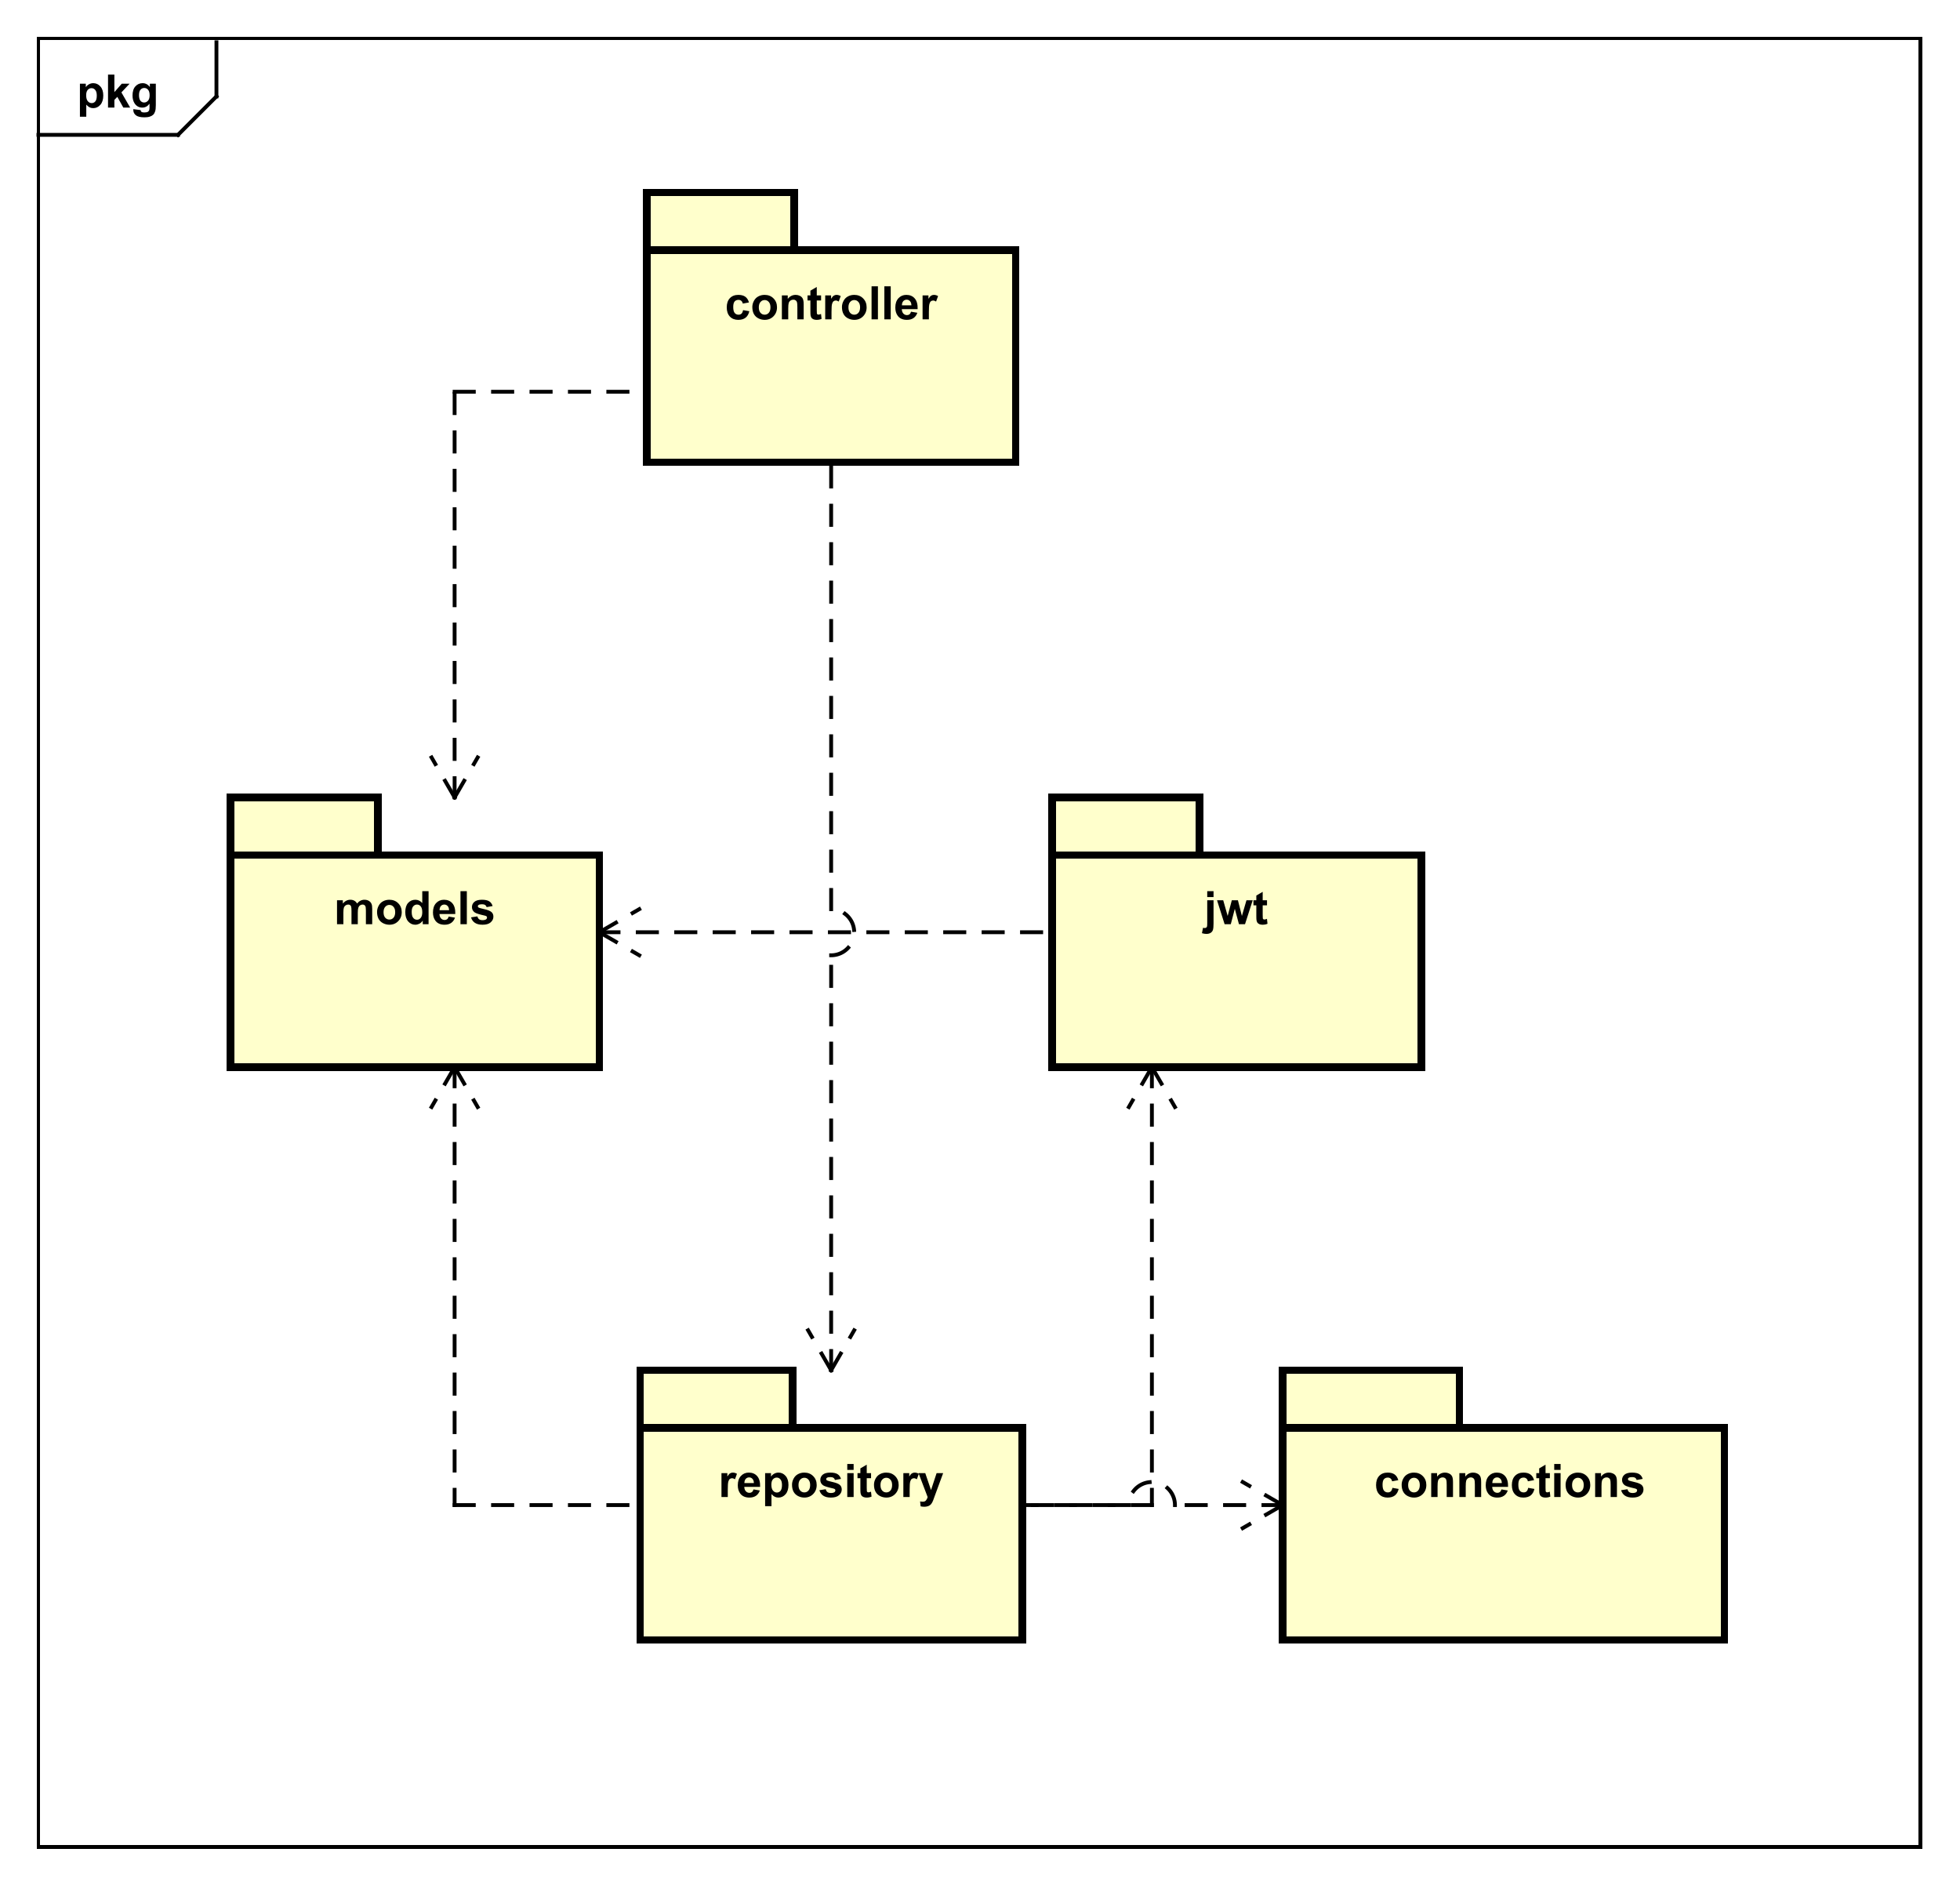 <?xml version="1.0" encoding="UTF-8"?>
<!DOCTYPE svg PUBLIC '-//W3C//DTD SVG 1.0//EN'
          'http://www.w3.org/TR/2001/REC-SVG-20010904/DTD/svg10.dtd'>
<svg xmlns:xlink="http://www.w3.org/1999/xlink" style="fill-opacity:1; color-rendering:auto; color-interpolation:auto; text-rendering:auto; stroke:black; stroke-linecap:square; stroke-miterlimit:10; shape-rendering:auto; stroke-opacity:1; fill:black; stroke-dasharray:none; font-weight:normal; stroke-width:1; font-family:'Dialog'; font-style:normal; stroke-linejoin:miter; font-size:12px; stroke-dashoffset:0; image-rendering:auto;" width="680" height="654" xmlns="http://www.w3.org/2000/svg"
><rect width="100%" height="100%" fill="#808080" stroke="none"/><!--Generated by the Batik Graphics2D SVG Generator--><defs id="genericDefs"
  /><g
  ><defs id="defs1"
    ><clipPath clipPathUnits="userSpaceOnUse" id="clipPath1"
      ><path d="M0 0 L680 0 L680 654 L0 654 L0 0 Z"
      /></clipPath
      ><clipPath clipPathUnits="userSpaceOnUse" id="clipPath2"
      ><path d="M48.667 -10.279 L558.667 -10.279 L558.667 480.221 L48.667 480.221 L48.667 -10.279 Z"
      /></clipPath
      ><clipPath clipPathUnits="userSpaceOnUse" id="clipPath3"
      ><path d="M-20 -28 L490 -28 L490 462.5 L-20 462.5 L-20 -28 Z"
      /></clipPath
      ><clipPath clipPathUnits="userSpaceOnUse" id="clipPath4"
      ><path d="M-188.662 -83.094 L321.338 -83.094 L321.338 407.406 L-188.662 407.406 L-188.662 -83.094 Z"
      /></clipPath
      ><clipPath clipPathUnits="userSpaceOnUse" id="clipPath5"
      ><path d="M-313.389 -240.501 L196.611 -240.501 L196.611 249.999 L-313.389 249.999 L-313.389 -240.501 Z"
      /></clipPath
      ><clipPath clipPathUnits="userSpaceOnUse" id="clipPath6"
      ><path d="M-86.994 -240.501 L423.006 -240.501 L423.006 249.999 L-86.994 249.999 L-86.994 -240.501 Z"
      /></clipPath
      ><clipPath clipPathUnits="userSpaceOnUse" id="clipPath7"
      ><path d="M-186.993 -389.575 L323.007 -389.575 L323.007 100.925 L-186.993 100.925 L-186.993 -389.575 Z"
      /></clipPath
      ><clipPath clipPathUnits="userSpaceOnUse" id="clipPath8"
      ><path d="M-354.329 -389.575 L155.672 -389.575 L155.672 100.925 L-354.329 100.925 L-354.329 -389.575 Z"
      /></clipPath
    ></defs
    ><g style="fill:white; stroke:white;"
    ><rect x="0" y="0" width="680" style="clip-path:url(#clipPath1); stroke:none;" height="654"
    /></g
    ><g style="text-rendering:geometricPrecision; shape-rendering:crispEdges;" transform="scale(1.333,1.333) translate(-48.667,10.279)"
    ><rect x="58.667" y="-0.279" width="489.815" style="fill:none; clip-path:url(#clipPath2);" height="470.649"
      /><line x1="105.001" x2="105.001" y1="0.721" style="clip-path:url(#clipPath2); fill:none; text-rendering:optimizeLegibility; shape-rendering:auto;" y2="14.815"
      /><line x1="105.001" x2="95.001" y1="14.815" style="clip-path:url(#clipPath2); fill:none; text-rendering:optimizeLegibility; shape-rendering:auto;" y2="24.815"
      /><line x1="95.001" x2="58.667" y1="24.815" style="clip-path:url(#clipPath2); fill:none; text-rendering:optimizeLegibility; shape-rendering:auto;" y2="24.815"
    /></g
    ><g style="text-rendering:optimizeLegibility; font-weight:bold; font-family:sans-serif;" transform="matrix(1.333,0,0,1.333,-64.889,13.705) translate(68.667,17.721)"
    ><path d="M0.812 -6.219 L2.344 -6.219 L2.344 -5.312 Q2.656 -5.781 3.156 -6.062 Q3.672 -6.359 4.297 -6.359 Q5.375 -6.359 6.125 -5.516 Q6.891 -4.672 6.891 -3.141 Q6.891 -1.594 6.125 -0.719 Q5.359 0.141 4.281 0.141 Q3.766 0.141 3.344 -0.062 Q2.922 -0.266 2.469 -0.766 L2.469 2.375 L0.812 2.375 L0.812 -6.219 ZM2.438 -3.219 Q2.438 -2.172 2.859 -1.672 Q3.281 -1.172 3.875 -1.172 Q4.453 -1.172 4.828 -1.625 Q5.203 -2.094 5.203 -3.141 Q5.203 -4.109 4.812 -4.578 Q4.422 -5.062 3.844 -5.062 Q3.234 -5.062 2.828 -4.594 Q2.438 -4.125 2.438 -3.219 ZM8.127 0 L8.127 -8.594 L9.783 -8.594 L9.783 -4.031 L11.705 -6.219 L13.736 -6.219 L11.611 -3.953 L13.893 0 L12.111 0 L10.549 -2.797 L9.783 -2 L9.783 0 L8.127 0 ZM14.707 0.406 L16.598 0.641 Q16.645 0.969 16.816 1.094 Q17.051 1.266 17.551 1.266 Q18.191 1.266 18.52 1.078 Q18.738 0.938 18.848 0.656 Q18.926 0.453 18.926 -0.094 L18.926 -1.016 Q18.176 0 17.051 0 Q15.801 0 15.066 -1.062 Q14.504 -1.906 14.504 -3.141 Q14.504 -4.719 15.254 -5.531 Q16.004 -6.359 17.129 -6.359 Q18.27 -6.359 19.02 -5.344 L19.02 -6.219 L20.566 -6.219 L20.566 -0.641 Q20.566 0.469 20.379 1 Q20.207 1.547 19.879 1.859 Q19.551 2.172 19.004 2.344 Q18.457 2.531 17.613 2.531 Q16.035 2.531 15.363 1.984 Q14.707 1.438 14.707 0.609 Q14.707 0.531 14.707 0.406 ZM16.191 -3.234 Q16.191 -2.25 16.566 -1.781 Q16.957 -1.328 17.52 -1.328 Q18.113 -1.328 18.535 -1.797 Q18.957 -2.281 18.957 -3.203 Q18.957 -4.172 18.551 -4.641 Q18.16 -5.109 17.551 -5.109 Q16.957 -5.109 16.566 -4.641 Q16.191 -4.188 16.191 -3.234 Z" style="stroke:none; clip-path:url(#clipPath3);"
    /></g
    ><g transform="matrix(1.333,0,0,1.333,-64.889,13.705)" style="fill:rgb(255,255,204); text-rendering:geometricPrecision; font-family:sans-serif; shape-rendering:crispEdges; stroke:rgb(255,255,204); font-weight:bold; stroke-width:2;"
    ><rect x="216.966" y="39.815" width="38.427" style="clip-path:url(#clipPath2); stroke:none;" height="15"
      /><rect x="216.966" y="39.815" width="38.427" style="clip-path:url(#clipPath2); fill:none; stroke:black;" height="15"
      /><rect x="216.966" y="54.815" width="96.068" style="clip-path:url(#clipPath2); stroke:none;" height="55.188"
      /><rect x="216.966" y="54.815" width="96.068" style="clip-path:url(#clipPath2); fill:none; stroke:black;" height="55.188"
    /></g
    ><g style="text-rendering:optimizeLegibility; stroke-width:2; font-weight:bold; font-family:sans-serif;" transform="matrix(1.333,0,0,1.333,-64.889,13.705) translate(237.329,72.815)"
    ><path d="M6.281 -4.391 L4.672 -4.094 Q4.578 -4.578 4.281 -4.812 Q4 -5.062 3.547 -5.062 Q2.922 -5.062 2.547 -4.641 Q2.188 -4.219 2.188 -3.219 Q2.188 -2.109 2.562 -1.656 Q2.938 -1.203 3.562 -1.203 Q4.031 -1.203 4.328 -1.469 Q4.625 -1.734 4.75 -2.391 L6.375 -2.109 Q6.125 -1 5.406 -0.422 Q4.688 0.141 3.484 0.141 Q2.125 0.141 1.312 -0.719 Q0.5 -1.578 0.5 -3.109 Q0.5 -4.641 1.312 -5.5 Q2.125 -6.359 3.516 -6.359 Q4.656 -6.359 5.328 -5.875 Q6 -5.391 6.281 -4.391 ZM7.158 -3.203 Q7.158 -4.016 7.564 -4.781 Q7.971 -5.562 8.705 -5.953 Q9.44 -6.359 10.361 -6.359 Q11.768 -6.359 12.674 -5.438 Q13.58 -4.531 13.58 -3.125 Q13.58 -1.719 12.658 -0.781 Q11.752 0.141 10.377 0.141 Q9.518 0.141 8.736 -0.25 Q7.971 -0.641 7.564 -1.375 Q7.158 -2.125 7.158 -3.203 ZM8.846 -3.109 Q8.846 -2.188 9.283 -1.688 Q9.721 -1.203 10.361 -1.203 Q11.018 -1.203 11.44 -1.688 Q11.877 -2.188 11.877 -3.125 Q11.877 -4.031 11.44 -4.516 Q11.018 -5.016 10.361 -5.016 Q9.721 -5.016 9.283 -4.516 Q8.846 -4.031 8.846 -3.109 ZM20.52 0 L18.879 0 L18.879 -3.172 Q18.879 -4.188 18.77 -4.484 Q18.676 -4.781 18.426 -4.938 Q18.191 -5.109 17.863 -5.109 Q17.426 -5.109 17.082 -4.875 Q16.754 -4.641 16.629 -4.25 Q16.504 -3.859 16.504 -2.812 L16.504 0 L14.848 0 L14.848 -6.219 L16.379 -6.219 L16.379 -5.312 Q17.191 -6.359 18.441 -6.359 Q18.973 -6.359 19.426 -6.156 Q19.879 -5.969 20.113 -5.656 Q20.348 -5.359 20.426 -4.969 Q20.52 -4.594 20.52 -3.875 L20.52 0 ZM25.053 -6.219 L25.053 -4.906 L23.928 -4.906 L23.928 -2.406 Q23.928 -1.641 23.959 -1.516 Q23.99 -1.391 24.1 -1.297 Q24.225 -1.219 24.381 -1.219 Q24.615 -1.219 25.037 -1.391 L25.178 -0.109 Q24.615 0.141 23.881 0.141 Q23.443 0.141 23.084 0 Q22.725 -0.156 22.553 -0.391 Q22.396 -0.641 22.318 -1.031 Q22.271 -1.328 22.271 -2.203 L22.271 -4.906 L21.521 -4.906 L21.521 -6.219 L22.271 -6.219 L22.271 -7.453 L23.928 -8.422 L23.928 -6.219 L25.053 -6.219 ZM27.768 0 L26.127 0 L26.127 -6.219 L27.658 -6.219 L27.658 -5.344 Q28.049 -5.969 28.361 -6.156 Q28.674 -6.359 29.064 -6.359 Q29.627 -6.359 30.158 -6.047 L29.643 -4.625 Q29.221 -4.891 28.877 -4.891 Q28.518 -4.891 28.283 -4.688 Q28.049 -4.5 27.908 -4 Q27.768 -3.516 27.768 -1.922 L27.768 0 ZM30.484 -3.203 Q30.484 -4.016 30.891 -4.781 Q31.297 -5.562 32.031 -5.953 Q32.766 -6.359 33.688 -6.359 Q35.094 -6.359 36 -5.438 Q36.906 -4.531 36.906 -3.125 Q36.906 -1.719 35.984 -0.781 Q35.078 0.141 33.703 0.141 Q32.844 0.141 32.062 -0.25 Q31.297 -0.641 30.891 -1.375 Q30.484 -2.125 30.484 -3.203 ZM32.172 -3.109 Q32.172 -2.188 32.609 -1.688 Q33.047 -1.203 33.688 -1.203 Q34.344 -1.203 34.766 -1.688 Q35.203 -2.188 35.203 -3.125 Q35.203 -4.031 34.766 -4.516 Q34.344 -5.016 33.688 -5.016 Q33.047 -5.016 32.609 -4.516 Q32.172 -4.031 32.172 -3.109 ZM38.19 0 L38.19 -8.594 L39.846 -8.594 L39.846 0 L38.19 0 ZM41.523 0 L41.523 -8.594 L43.18 -8.594 L43.18 0 L41.523 0 ZM48.467 -1.984 L50.107 -1.703 Q49.795 -0.797 49.107 -0.328 Q48.42 0.141 47.404 0.141 Q45.779 0.141 44.998 -0.922 Q44.373 -1.766 44.373 -3.062 Q44.373 -4.609 45.185 -5.484 Q45.998 -6.359 47.232 -6.359 Q48.623 -6.359 49.42 -5.438 Q50.232 -4.531 50.185 -2.641 L46.06 -2.641 Q46.092 -1.906 46.467 -1.5 Q46.842 -1.094 47.42 -1.094 Q47.795 -1.094 48.06 -1.297 Q48.326 -1.516 48.467 -1.984 ZM48.56 -3.641 Q48.545 -4.359 48.185 -4.734 Q47.842 -5.109 47.326 -5.109 Q46.795 -5.109 46.435 -4.719 Q46.092 -4.312 46.092 -3.641 L48.56 -3.641 ZM53.109 0 L51.469 0 L51.469 -6.219 L53 -6.219 L53 -5.344 Q53.391 -5.969 53.703 -6.156 Q54.016 -6.359 54.406 -6.359 Q54.969 -6.359 55.5 -6.047 L54.984 -4.625 Q54.562 -4.891 54.219 -4.891 Q53.859 -4.891 53.625 -4.688 Q53.391 -4.5 53.25 -4 Q53.109 -3.516 53.109 -1.922 L53.109 0 Z" style="stroke:none; clip-path:url(#clipPath4);"
    /></g
    ><g transform="matrix(1.333,0,0,1.333,-64.889,13.705)" style="fill:rgb(255,255,204); text-rendering:geometricPrecision; font-family:sans-serif; shape-rendering:crispEdges; stroke:rgb(255,255,204); font-weight:bold; stroke-width:2;"
    ><rect x="322.556" y="197.222" width="38.4" style="clip-path:url(#clipPath2); stroke:none;" height="15"
      /><rect x="322.556" y="197.222" width="38.4" style="clip-path:url(#clipPath2); fill:none; stroke:black;" height="15"
      /><rect x="322.556" y="212.222" width="96" style="clip-path:url(#clipPath2); stroke:none;" height="55.188"
      /><rect x="322.556" y="212.222" width="96" style="clip-path:url(#clipPath2); fill:none; stroke:black;" height="55.188"
    /></g
    ><g style="text-rendering:optimizeLegibility; stroke-width:2; font-weight:bold; font-family:sans-serif;" transform="matrix(1.333,0,0,1.333,-64.889,13.705) translate(362.056,230.222)"
    ><path d="M0.828 -7.062 L0.828 -8.594 L2.469 -8.594 L2.469 -7.062 L0.828 -7.062 ZM2.469 -6.219 L2.469 -0.188 Q2.469 1 2.312 1.484 Q2.156 1.969 1.719 2.25 Q1.281 2.531 0.594 2.531 Q0.344 2.531 0.062 2.484 Q-0.219 2.438 -0.547 2.344 L-0.266 0.938 Q-0.141 0.969 -0.031 0.984 Q0.062 1 0.141 1 Q0.406 1 0.562 0.891 Q0.719 0.781 0.766 0.625 Q0.828 0.469 0.828 -0.281 L0.828 -6.219 L2.469 -6.219 ZM5.35 0 L3.381 -6.219 L4.99 -6.219 L6.146 -2.141 L7.225 -6.219 L8.818 -6.219 L9.85 -2.141 L11.037 -6.219 L12.662 -6.219 L10.662 0 L9.084 0 L8.006 -4 L6.959 0 L5.35 0 ZM16.387 -6.219 L16.387 -4.906 L15.262 -4.906 L15.262 -2.406 Q15.262 -1.641 15.293 -1.516 Q15.324 -1.391 15.434 -1.297 Q15.559 -1.219 15.715 -1.219 Q15.949 -1.219 16.371 -1.391 L16.512 -0.109 Q15.949 0.141 15.215 0.141 Q14.777 0.141 14.418 0 Q14.059 -0.156 13.887 -0.391 Q13.73 -0.641 13.652 -1.031 Q13.605 -1.328 13.605 -2.203 L13.605 -4.906 L12.855 -4.906 L12.855 -6.219 L13.605 -6.219 L13.605 -7.453 L15.262 -8.422 L15.262 -6.219 L16.387 -6.219 Z" style="stroke:none; clip-path:url(#clipPath5);"
    /></g
    ><g transform="matrix(1.333,0,0,1.333,-64.889,13.705)" style="fill:rgb(255,255,204); text-rendering:geometricPrecision; font-family:sans-serif; shape-rendering:crispEdges; stroke:rgb(255,255,204); font-weight:bold; stroke-width:2;"
    ><rect x="108.667" y="197.222" width="38.4" style="clip-path:url(#clipPath2); stroke:none;" height="15"
      /><rect x="108.667" y="197.222" width="38.4" style="clip-path:url(#clipPath2); fill:none; stroke:black;" height="15"
      /><rect x="108.667" y="212.222" width="96" style="clip-path:url(#clipPath2); stroke:none;" height="55.188"
      /><rect x="108.667" y="212.222" width="96" style="clip-path:url(#clipPath2); fill:none; stroke:black;" height="55.188"
    /></g
    ><g style="text-rendering:optimizeLegibility; stroke-width:2; font-weight:bold; font-family:sans-serif;" transform="matrix(1.333,0,0,1.333,-64.889,13.705) translate(135.661,230.222)"
    ><path d="M0.734 -6.219 L2.25 -6.219 L2.25 -5.375 Q3.078 -6.359 4.203 -6.359 Q4.797 -6.359 5.234 -6.109 Q5.672 -5.875 5.953 -5.375 Q6.359 -5.875 6.828 -6.109 Q7.312 -6.359 7.859 -6.359 Q8.531 -6.359 9 -6.078 Q9.484 -5.812 9.719 -5.266 Q9.891 -4.875 9.891 -3.984 L9.891 0 L8.25 0 L8.25 -3.562 Q8.25 -4.484 8.078 -4.75 Q7.844 -5.109 7.375 -5.109 Q7.031 -5.109 6.719 -4.891 Q6.422 -4.688 6.281 -4.281 Q6.141 -3.875 6.141 -2.984 L6.141 0 L4.5 0 L4.5 -3.406 Q4.5 -4.312 4.406 -4.578 Q4.328 -4.844 4.141 -4.969 Q3.953 -5.109 3.641 -5.109 Q3.266 -5.109 2.953 -4.891 Q2.656 -4.688 2.516 -4.297 Q2.391 -3.922 2.391 -3.031 L2.391 0 L0.734 0 L0.734 -6.219 ZM11.154 -3.203 Q11.154 -4.016 11.56 -4.781 Q11.967 -5.562 12.701 -5.953 Q13.435 -6.359 14.357 -6.359 Q15.764 -6.359 16.67 -5.438 Q17.576 -4.531 17.576 -3.125 Q17.576 -1.719 16.654 -0.781 Q15.748 0.141 14.373 0.141 Q13.514 0.141 12.732 -0.25 Q11.967 -0.641 11.56 -1.375 Q11.154 -2.125 11.154 -3.203 ZM12.842 -3.109 Q12.842 -2.188 13.279 -1.688 Q13.717 -1.203 14.357 -1.203 Q15.014 -1.203 15.435 -1.688 Q15.873 -2.188 15.873 -3.125 Q15.873 -4.031 15.435 -4.516 Q15.014 -5.016 14.357 -5.016 Q13.717 -5.016 13.279 -4.516 Q12.842 -4.031 12.842 -3.109 ZM24.562 0 L23.047 0 L23.047 -0.922 Q22.656 -0.375 22.141 -0.109 Q21.625 0.141 21.094 0.141 Q20.016 0.141 19.25 -0.719 Q18.5 -1.594 18.5 -3.141 Q18.5 -4.719 19.234 -5.531 Q19.984 -6.359 21.125 -6.359 Q22.156 -6.359 22.922 -5.5 L22.922 -8.594 L24.562 -8.594 L24.562 0 ZM20.172 -3.25 Q20.172 -2.25 20.453 -1.812 Q20.844 -1.156 21.562 -1.156 Q22.125 -1.156 22.516 -1.641 Q22.922 -2.125 22.922 -3.094 Q22.922 -4.156 22.531 -4.625 Q22.156 -5.109 21.547 -5.109 Q20.969 -5.109 20.562 -4.641 Q20.172 -4.172 20.172 -3.25 ZM29.799 -1.984 L31.439 -1.703 Q31.127 -0.797 30.439 -0.328 Q29.752 0.141 28.736 0.141 Q27.111 0.141 26.33 -0.922 Q25.705 -1.766 25.705 -3.062 Q25.705 -4.609 26.518 -5.484 Q27.33 -6.359 28.564 -6.359 Q29.955 -6.359 30.752 -5.438 Q31.564 -4.531 31.518 -2.641 L27.393 -2.641 Q27.424 -1.906 27.799 -1.5 Q28.174 -1.094 28.752 -1.094 Q29.127 -1.094 29.393 -1.297 Q29.658 -1.516 29.799 -1.984 ZM29.893 -3.641 Q29.877 -4.359 29.518 -4.734 Q29.174 -5.109 28.658 -5.109 Q28.127 -5.109 27.768 -4.719 Q27.424 -4.312 27.424 -3.641 L29.893 -3.641 ZM32.863 0 L32.863 -8.594 L34.52 -8.594 L34.52 0 L32.863 0 ZM35.619 -1.781 L37.275 -2.031 Q37.385 -1.547 37.697 -1.297 Q38.025 -1.047 38.603 -1.047 Q39.244 -1.047 39.557 -1.281 Q39.775 -1.453 39.775 -1.719 Q39.775 -1.906 39.666 -2.031 Q39.541 -2.156 39.119 -2.25 Q37.119 -2.688 36.588 -3.047 Q35.853 -3.562 35.853 -4.453 Q35.853 -5.266 36.478 -5.812 Q37.119 -6.359 38.463 -6.359 Q39.744 -6.359 40.369 -5.938 Q40.994 -5.531 41.228 -4.719 L39.666 -4.438 Q39.572 -4.797 39.291 -4.984 Q39.01 -5.188 38.494 -5.188 Q37.853 -5.188 37.572 -5 Q37.385 -4.875 37.385 -4.672 Q37.385 -4.484 37.541 -4.359 Q37.76 -4.203 39.072 -3.906 Q40.4 -3.609 40.916 -3.172 Q41.432 -2.734 41.432 -1.953 Q41.432 -1.094 40.713 -0.469 Q40.01 0.141 38.603 0.141 Q37.338 0.141 36.588 -0.375 Q35.853 -0.891 35.619 -1.781 Z" style="stroke:none; clip-path:url(#clipPath6);"
    /></g
    ><g transform="matrix(1.333,0,0,1.333,-64.889,13.705)" style="fill:rgb(255,255,204); text-rendering:geometricPrecision; font-family:sans-serif; shape-rendering:crispEdges; stroke:rgb(255,255,204); font-weight:bold; stroke-width:2;"
    ><rect x="215.274" y="346.296" width="39.781" style="clip-path:url(#clipPath2); stroke:none;" height="15"
      /><rect x="215.274" y="346.296" width="39.781" style="clip-path:url(#clipPath2); fill:none; stroke:black;" height="15"
      /><rect x="215.274" y="361.296" width="99.451" style="clip-path:url(#clipPath2); stroke:none;" height="55.188"
      /><rect x="215.274" y="361.296" width="99.451" style="clip-path:url(#clipPath2); fill:none; stroke:black;" height="55.188"
    /></g
    ><g style="text-rendering:optimizeLegibility; stroke-width:2; font-weight:bold; font-family:sans-serif;" transform="matrix(1.333,0,0,1.333,-64.889,13.705) translate(235.659,379.296)"
    ><path d="M2.438 0 L0.797 0 L0.797 -6.219 L2.328 -6.219 L2.328 -5.344 Q2.719 -5.969 3.031 -6.156 Q3.344 -6.359 3.734 -6.359 Q4.297 -6.359 4.828 -6.047 L4.312 -4.625 Q3.891 -4.891 3.547 -4.891 Q3.188 -4.891 2.953 -4.688 Q2.719 -4.5 2.578 -4 Q2.438 -3.516 2.438 -1.922 L2.438 0 ZM9.139 -1.984 L10.779 -1.703 Q10.467 -0.797 9.779 -0.328 Q9.092 0.141 8.076 0.141 Q6.451 0.141 5.67 -0.922 Q5.045 -1.766 5.045 -3.062 Q5.045 -4.609 5.857 -5.484 Q6.67 -6.359 7.904 -6.359 Q9.295 -6.359 10.092 -5.438 Q10.904 -4.531 10.857 -2.641 L6.732 -2.641 Q6.764 -1.906 7.139 -1.5 Q7.514 -1.094 8.092 -1.094 Q8.467 -1.094 8.732 -1.297 Q8.998 -1.516 9.139 -1.984 ZM9.232 -3.641 Q9.217 -4.359 8.857 -4.734 Q8.514 -5.109 7.998 -5.109 Q7.467 -5.109 7.107 -4.719 Q6.764 -4.312 6.764 -3.641 L9.232 -3.641 ZM12.156 -6.219 L13.688 -6.219 L13.688 -5.312 Q14 -5.781 14.5 -6.062 Q15.016 -6.359 15.641 -6.359 Q16.719 -6.359 17.469 -5.516 Q18.234 -4.672 18.234 -3.141 Q18.234 -1.594 17.469 -0.719 Q16.703 0.141 15.625 0.141 Q15.109 0.141 14.688 -0.062 Q14.266 -0.266 13.812 -0.766 L13.812 2.375 L12.156 2.375 L12.156 -6.219 ZM13.781 -3.219 Q13.781 -2.172 14.203 -1.672 Q14.625 -1.172 15.219 -1.172 Q15.797 -1.172 16.172 -1.625 Q16.547 -2.094 16.547 -3.141 Q16.547 -4.109 16.156 -4.578 Q15.766 -5.062 15.188 -5.062 Q14.578 -5.062 14.172 -4.594 Q13.781 -4.125 13.781 -3.219 ZM19.158 -3.203 Q19.158 -4.016 19.564 -4.781 Q19.971 -5.562 20.705 -5.953 Q21.439 -6.359 22.361 -6.359 Q23.768 -6.359 24.674 -5.438 Q25.58 -4.531 25.58 -3.125 Q25.58 -1.719 24.658 -0.781 Q23.752 0.141 22.377 0.141 Q21.518 0.141 20.736 -0.25 Q19.971 -0.641 19.564 -1.375 Q19.158 -2.125 19.158 -3.203 ZM20.846 -3.109 Q20.846 -2.188 21.283 -1.688 Q21.721 -1.203 22.361 -1.203 Q23.018 -1.203 23.439 -1.688 Q23.877 -2.188 23.877 -3.125 Q23.877 -4.031 23.439 -4.516 Q23.018 -5.016 22.361 -5.016 Q21.721 -5.016 21.283 -4.516 Q20.846 -4.031 20.846 -3.109 ZM26.285 -1.781 L27.941 -2.031 Q28.051 -1.547 28.363 -1.297 Q28.691 -1.047 29.27 -1.047 Q29.91 -1.047 30.223 -1.281 Q30.441 -1.453 30.441 -1.719 Q30.441 -1.906 30.332 -2.031 Q30.207 -2.156 29.785 -2.25 Q27.785 -2.688 27.254 -3.047 Q26.52 -3.562 26.52 -4.453 Q26.52 -5.266 27.145 -5.812 Q27.785 -6.359 29.129 -6.359 Q30.41 -6.359 31.035 -5.938 Q31.66 -5.531 31.895 -4.719 L30.332 -4.438 Q30.238 -4.797 29.957 -4.984 Q29.676 -5.188 29.16 -5.188 Q28.52 -5.188 28.238 -5 Q28.051 -4.875 28.051 -4.672 Q28.051 -4.484 28.207 -4.359 Q28.426 -4.203 29.738 -3.906 Q31.066 -3.609 31.582 -3.172 Q32.098 -2.734 32.098 -1.953 Q32.098 -1.094 31.379 -0.469 Q30.676 0.141 29.27 0.141 Q28.004 0.141 27.254 -0.375 Q26.52 -0.891 26.285 -1.781 ZM33.537 -7.062 L33.537 -8.594 L35.193 -8.594 L35.193 -7.062 L33.537 -7.062 ZM33.537 0 L33.537 -6.219 L35.193 -6.219 L35.193 0 L33.537 0 ZM39.73 -6.219 L39.73 -4.906 L38.605 -4.906 L38.605 -2.406 Q38.605 -1.641 38.637 -1.516 Q38.668 -1.391 38.777 -1.297 Q38.902 -1.219 39.059 -1.219 Q39.293 -1.219 39.715 -1.391 L39.855 -0.109 Q39.293 0.141 38.559 0.141 Q38.121 0.141 37.762 0 Q37.402 -0.156 37.23 -0.391 Q37.074 -0.641 36.996 -1.031 Q36.949 -1.328 36.949 -2.203 L36.949 -4.906 L36.199 -4.906 L36.199 -6.219 L36.949 -6.219 L36.949 -7.453 L38.605 -8.422 L38.605 -6.219 L39.73 -6.219 ZM40.492 -3.203 Q40.492 -4.016 40.898 -4.781 Q41.305 -5.562 42.039 -5.953 Q42.773 -6.359 43.695 -6.359 Q45.102 -6.359 46.008 -5.438 Q46.914 -4.531 46.914 -3.125 Q46.914 -1.719 45.992 -0.781 Q45.086 0.141 43.711 0.141 Q42.852 0.141 42.07 -0.25 Q41.305 -0.641 40.898 -1.375 Q40.492 -2.125 40.492 -3.203 ZM42.18 -3.109 Q42.18 -2.188 42.617 -1.688 Q43.055 -1.203 43.695 -1.203 Q44.352 -1.203 44.773 -1.688 Q45.211 -2.188 45.211 -3.125 Q45.211 -4.031 44.773 -4.516 Q44.352 -5.016 43.695 -5.016 Q43.055 -5.016 42.617 -4.516 Q42.18 -4.031 42.18 -3.109 ZM49.775 0 L48.135 0 L48.135 -6.219 L49.666 -6.219 L49.666 -5.344 Q50.057 -5.969 50.369 -6.156 Q50.682 -6.359 51.072 -6.359 Q51.635 -6.359 52.166 -6.047 L51.65 -4.625 Q51.228 -4.891 50.885 -4.891 Q50.525 -4.891 50.291 -4.688 Q50.057 -4.5 49.916 -4 Q49.775 -3.516 49.775 -1.922 L49.775 0 ZM52.086 -6.219 L53.836 -6.219 L55.336 -1.812 L56.789 -6.219 L58.492 -6.219 L56.289 -0.234 L55.898 0.844 Q55.68 1.391 55.477 1.672 Q55.289 1.969 55.023 2.141 Q54.773 2.328 54.398 2.422 Q54.039 2.531 53.57 2.531 Q53.086 2.531 52.633 2.422 L52.492 1.141 Q52.883 1.219 53.18 1.219 Q53.758 1.219 54.023 0.875 Q54.305 0.547 54.461 0.016 L52.086 -6.219 Z" style="stroke:none; clip-path:url(#clipPath7);"
    /></g
    ><g transform="matrix(1.333,0,0,1.333,-64.889,13.705)" style="fill:rgb(255,255,204); text-rendering:geometricPrecision; font-family:sans-serif; shape-rendering:crispEdges; stroke:rgb(255,255,204); font-weight:bold; stroke-width:2;"
    ><rect x="382.51" y="346.296" width="45.992" style="clip-path:url(#clipPath2); stroke:none;" height="15"
      /><rect x="382.51" y="346.296" width="45.992" style="clip-path:url(#clipPath2); fill:none; stroke:black;" height="15"
      /><rect x="382.51" y="361.296" width="114.981" style="clip-path:url(#clipPath2); stroke:none;" height="55.188"
      /><rect x="382.51" y="361.296" width="114.981" style="clip-path:url(#clipPath2); fill:none; stroke:black;" height="55.188"
    /></g
    ><g style="text-rendering:optimizeLegibility; stroke-width:2; font-weight:bold; font-family:sans-serif;" transform="matrix(1.333,0,0,1.333,-64.889,13.705) translate(402.995,379.296)"
    ><path d="M9.615 -4.391 L8.006 -4.094 Q7.912 -4.578 7.615 -4.812 Q7.334 -5.062 6.881 -5.062 Q6.256 -5.062 5.881 -4.641 Q5.521 -4.219 5.521 -3.219 Q5.521 -2.109 5.896 -1.656 Q6.271 -1.203 6.896 -1.203 Q7.365 -1.203 7.662 -1.469 Q7.959 -1.734 8.084 -2.391 L9.709 -2.109 Q9.459 -1 8.74 -0.422 Q8.021 0.141 6.818 0.141 Q5.459 0.141 4.646 -0.719 Q3.834 -1.578 3.834 -3.109 Q3.834 -4.641 4.646 -5.5 Q5.459 -6.359 6.85 -6.359 Q7.99 -6.359 8.662 -5.875 Q9.334 -5.391 9.615 -4.391 ZM10.492 -3.203 Q10.492 -4.016 10.898 -4.781 Q11.305 -5.562 12.039 -5.953 Q12.773 -6.359 13.695 -6.359 Q15.102 -6.359 16.008 -5.438 Q16.914 -4.531 16.914 -3.125 Q16.914 -1.719 15.992 -0.781 Q15.086 0.141 13.711 0.141 Q12.852 0.141 12.07 -0.25 Q11.305 -0.641 10.898 -1.375 Q10.492 -2.125 10.492 -3.203 ZM12.18 -3.109 Q12.18 -2.188 12.617 -1.688 Q13.055 -1.203 13.695 -1.203 Q14.352 -1.203 14.773 -1.688 Q15.211 -2.188 15.211 -3.125 Q15.211 -4.031 14.773 -4.516 Q14.352 -5.016 13.695 -5.016 Q13.055 -5.016 12.617 -4.516 Q12.18 -4.031 12.18 -3.109 ZM23.854 0 L22.213 0 L22.213 -3.172 Q22.213 -4.188 22.104 -4.484 Q22.01 -4.781 21.76 -4.938 Q21.525 -5.109 21.197 -5.109 Q20.76 -5.109 20.416 -4.875 Q20.088 -4.641 19.963 -4.25 Q19.838 -3.859 19.838 -2.812 L19.838 0 L18.182 0 L18.182 -6.219 L19.713 -6.219 L19.713 -5.312 Q20.525 -6.359 21.775 -6.359 Q22.307 -6.359 22.76 -6.156 Q23.213 -5.969 23.447 -5.656 Q23.682 -5.359 23.76 -4.969 Q23.854 -4.594 23.854 -3.875 L23.854 0 ZM31.184 0 L29.543 0 L29.543 -3.172 Q29.543 -4.188 29.434 -4.484 Q29.34 -4.781 29.09 -4.938 Q28.855 -5.109 28.527 -5.109 Q28.09 -5.109 27.746 -4.875 Q27.418 -4.641 27.293 -4.25 Q27.168 -3.859 27.168 -2.812 L27.168 0 L25.512 0 L25.512 -6.219 L27.043 -6.219 L27.043 -5.312 Q27.855 -6.359 29.105 -6.359 Q29.637 -6.359 30.09 -6.156 Q30.543 -5.969 30.777 -5.656 Q31.012 -5.359 31.09 -4.969 Q31.184 -4.594 31.184 -3.875 L31.184 0 ZM36.467 -1.984 L38.107 -1.703 Q37.795 -0.797 37.107 -0.328 Q36.42 0.141 35.404 0.141 Q33.779 0.141 32.998 -0.922 Q32.373 -1.766 32.373 -3.062 Q32.373 -4.609 33.185 -5.484 Q33.998 -6.359 35.232 -6.359 Q36.623 -6.359 37.42 -5.438 Q38.232 -4.531 38.185 -2.641 L34.06 -2.641 Q34.092 -1.906 34.467 -1.5 Q34.842 -1.094 35.42 -1.094 Q35.795 -1.094 36.06 -1.297 Q36.326 -1.516 36.467 -1.984 ZM36.56 -3.641 Q36.545 -4.359 36.185 -4.734 Q35.842 -5.109 35.326 -5.109 Q34.795 -5.109 34.435 -4.719 Q34.092 -4.312 34.092 -3.641 L36.56 -3.641 ZM44.953 -4.391 L43.344 -4.094 Q43.25 -4.578 42.953 -4.812 Q42.672 -5.062 42.219 -5.062 Q41.594 -5.062 41.219 -4.641 Q40.859 -4.219 40.859 -3.219 Q40.859 -2.109 41.234 -1.656 Q41.609 -1.203 42.234 -1.203 Q42.703 -1.203 43 -1.469 Q43.297 -1.734 43.422 -2.391 L45.047 -2.109 Q44.797 -1 44.078 -0.422 Q43.359 0.141 42.156 0.141 Q40.797 0.141 39.984 -0.719 Q39.172 -1.578 39.172 -3.109 Q39.172 -4.641 39.984 -5.5 Q40.797 -6.359 42.188 -6.359 Q43.328 -6.359 44 -5.875 Q44.672 -5.391 44.953 -4.391 ZM49.065 -6.219 L49.065 -4.906 L47.94 -4.906 L47.94 -2.406 Q47.94 -1.641 47.971 -1.516 Q48.002 -1.391 48.111 -1.297 Q48.236 -1.219 48.393 -1.219 Q48.627 -1.219 49.049 -1.391 L49.19 -0.109 Q48.627 0.141 47.893 0.141 Q47.455 0.141 47.096 0 Q46.736 -0.156 46.565 -0.391 Q46.408 -0.641 46.33 -1.031 Q46.283 -1.328 46.283 -2.203 L46.283 -4.906 L45.533 -4.906 L45.533 -6.219 L46.283 -6.219 L46.283 -7.453 L47.94 -8.422 L47.94 -6.219 L49.065 -6.219 ZM50.201 -7.062 L50.201 -8.594 L51.857 -8.594 L51.857 -7.062 L50.201 -7.062 ZM50.201 0 L50.201 -6.219 L51.857 -6.219 L51.857 0 L50.201 0 ZM53.16 -3.203 Q53.16 -4.016 53.566 -4.781 Q53.973 -5.562 54.707 -5.953 Q55.441 -6.359 56.363 -6.359 Q57.77 -6.359 58.676 -5.438 Q59.582 -4.531 59.582 -3.125 Q59.582 -1.719 58.66 -0.781 Q57.754 0.141 56.379 0.141 Q55.52 0.141 54.738 -0.25 Q53.973 -0.641 53.566 -1.375 Q53.16 -2.125 53.16 -3.203 ZM54.848 -3.109 Q54.848 -2.188 55.285 -1.688 Q55.723 -1.203 56.363 -1.203 Q57.02 -1.203 57.441 -1.688 Q57.879 -2.188 57.879 -3.125 Q57.879 -4.031 57.441 -4.516 Q57.02 -5.016 56.363 -5.016 Q55.723 -5.016 55.285 -4.516 Q54.848 -4.031 54.848 -3.109 ZM66.522 0 L64.881 0 L64.881 -3.172 Q64.881 -4.188 64.772 -4.484 Q64.678 -4.781 64.428 -4.938 Q64.193 -5.109 63.865 -5.109 Q63.428 -5.109 63.084 -4.875 Q62.756 -4.641 62.631 -4.25 Q62.506 -3.859 62.506 -2.812 L62.506 0 L60.85 0 L60.85 -6.219 L62.381 -6.219 L62.381 -5.312 Q63.193 -6.359 64.443 -6.359 Q64.975 -6.359 65.428 -6.156 Q65.881 -5.969 66.115 -5.656 Q66.35 -5.359 66.428 -4.969 Q66.522 -4.594 66.522 -3.875 L66.522 0 ZM67.617 -1.781 L69.273 -2.031 Q69.383 -1.547 69.695 -1.297 Q70.023 -1.047 70.602 -1.047 Q71.242 -1.047 71.555 -1.281 Q71.773 -1.453 71.773 -1.719 Q71.773 -1.906 71.664 -2.031 Q71.539 -2.156 71.117 -2.25 Q69.117 -2.688 68.586 -3.047 Q67.852 -3.562 67.852 -4.453 Q67.852 -5.266 68.477 -5.812 Q69.117 -6.359 70.461 -6.359 Q71.742 -6.359 72.367 -5.938 Q72.992 -5.531 73.227 -4.719 L71.664 -4.438 Q71.57 -4.797 71.289 -4.984 Q71.008 -5.188 70.492 -5.188 Q69.852 -5.188 69.57 -5 Q69.383 -4.875 69.383 -4.672 Q69.383 -4.484 69.539 -4.359 Q69.758 -4.203 71.07 -3.906 Q72.398 -3.609 72.914 -3.172 Q73.43 -2.734 73.43 -1.953 Q73.43 -1.094 72.711 -0.469 Q72.008 0.141 70.602 0.141 Q69.336 0.141 68.586 -0.375 Q67.852 -0.891 67.617 -1.781 Z" style="stroke:none; clip-path:url(#clipPath8);"
    /></g
    ><g transform="matrix(1.333,0,0,1.333,-64.889,13.705)" style="text-rendering:optimizeLegibility; stroke-dasharray:5,5; font-weight:bold; font-family:sans-serif; stroke-linecap:butt;"
    ><line x1="167" x2="167" y1="267.41" style="fill:none; clip-path:url(#clipPath2);" y2="381.39"
      /><line x1="167" x2="215.274" y1="381.39" style="fill:none; clip-path:url(#clipPath2);" y2="381.39"
      /><line x1="167" x2="173" y1="267.41" style="stroke-linecap:square; clip-path:url(#clipPath2); fill:none; stroke-dasharray:none;" y2="277.802"
      /><line x1="167" x2="161" y1="267.41" style="stroke-linecap:square; clip-path:url(#clipPath2); fill:none; stroke-dasharray:none;" y2="277.802"
      /><line x1="348.481" x2="348.481" y1="267.41" style="fill:none; clip-path:url(#clipPath2);" y2="381.39"
      /><line x1="348.481" x2="314.726" y1="381.39" style="fill:none; clip-path:url(#clipPath2);" y2="381.39"
      /><line x1="348.481" x2="354.481" y1="267.41" style="stroke-linecap:square; clip-path:url(#clipPath2); fill:none; stroke-dasharray:none;" y2="277.802"
      /><line x1="348.481" x2="342.481" y1="267.41" style="stroke-linecap:square; clip-path:url(#clipPath2); fill:none; stroke-dasharray:none;" y2="277.802"
      /><line x1="204.667" x2="322.556" y1="232.316" style="fill:none; clip-path:url(#clipPath2);" y2="232.316"
      /><line x1="204.667" x2="215.059" y1="232.316" style="stroke-linecap:square; clip-path:url(#clipPath2); fill:none; stroke-dasharray:none;" y2="226.316"
      /><line x1="204.667" x2="215.059" y1="232.316" style="stroke-linecap:square; clip-path:url(#clipPath2); fill:none; stroke-dasharray:none;" y2="238.316"
      /><path d="M265 238.316 A6 6 0 0 0 265 226.316" style="fill:none; clip-path:url(#clipPath2);"
      /><line x1="265" x2="265" y1="346.296" style="fill:none; clip-path:url(#clipPath2);" y2="238.316"
      /><line x1="265" x2="265" y1="226.316" style="fill:none; clip-path:url(#clipPath2);" y2="110.002"
      /><line x1="265" x2="259" y1="346.296" style="stroke-linecap:square; clip-path:url(#clipPath2); fill:none; stroke-dasharray:none;" y2="335.904"
      /><line x1="265" x2="271" y1="346.296" style="stroke-linecap:square; clip-path:url(#clipPath2); fill:none; stroke-dasharray:none;" y2="335.904"
      /><line x1="167" x2="167" y1="197.222" style="fill:none; clip-path:url(#clipPath2);" y2="91.667"
      /><line x1="167" x2="216.966" y1="91.667" style="fill:none; clip-path:url(#clipPath2);" y2="91.667"
      /><line x1="167" x2="161" y1="197.222" style="stroke-linecap:square; clip-path:url(#clipPath2); fill:none; stroke-dasharray:none;" y2="186.83"
      /><line x1="167" x2="173" y1="197.222" style="stroke-linecap:square; clip-path:url(#clipPath2); fill:none; stroke-dasharray:none;" y2="186.83"
      /><path d="M354.481 381.39 A6 6 0 0 0 342.481 381.39" style="fill:none; clip-path:url(#clipPath2);"
      /><line x1="382.51" x2="354.481" y1="381.39" style="fill:none; clip-path:url(#clipPath2);" y2="381.39"
      /><line x1="342.481" x2="314.726" y1="381.39" style="fill:none; clip-path:url(#clipPath2);" y2="381.39"
      /><line x1="382.51" x2="372.117" y1="381.39" style="stroke-linecap:square; clip-path:url(#clipPath2); fill:none; stroke-dasharray:none;" y2="387.39"
      /><line x1="382.51" x2="372.117" y1="381.39" style="stroke-linecap:square; clip-path:url(#clipPath2); fill:none; stroke-dasharray:none;" y2="375.39"
    /></g
  ></g
></svg
>
